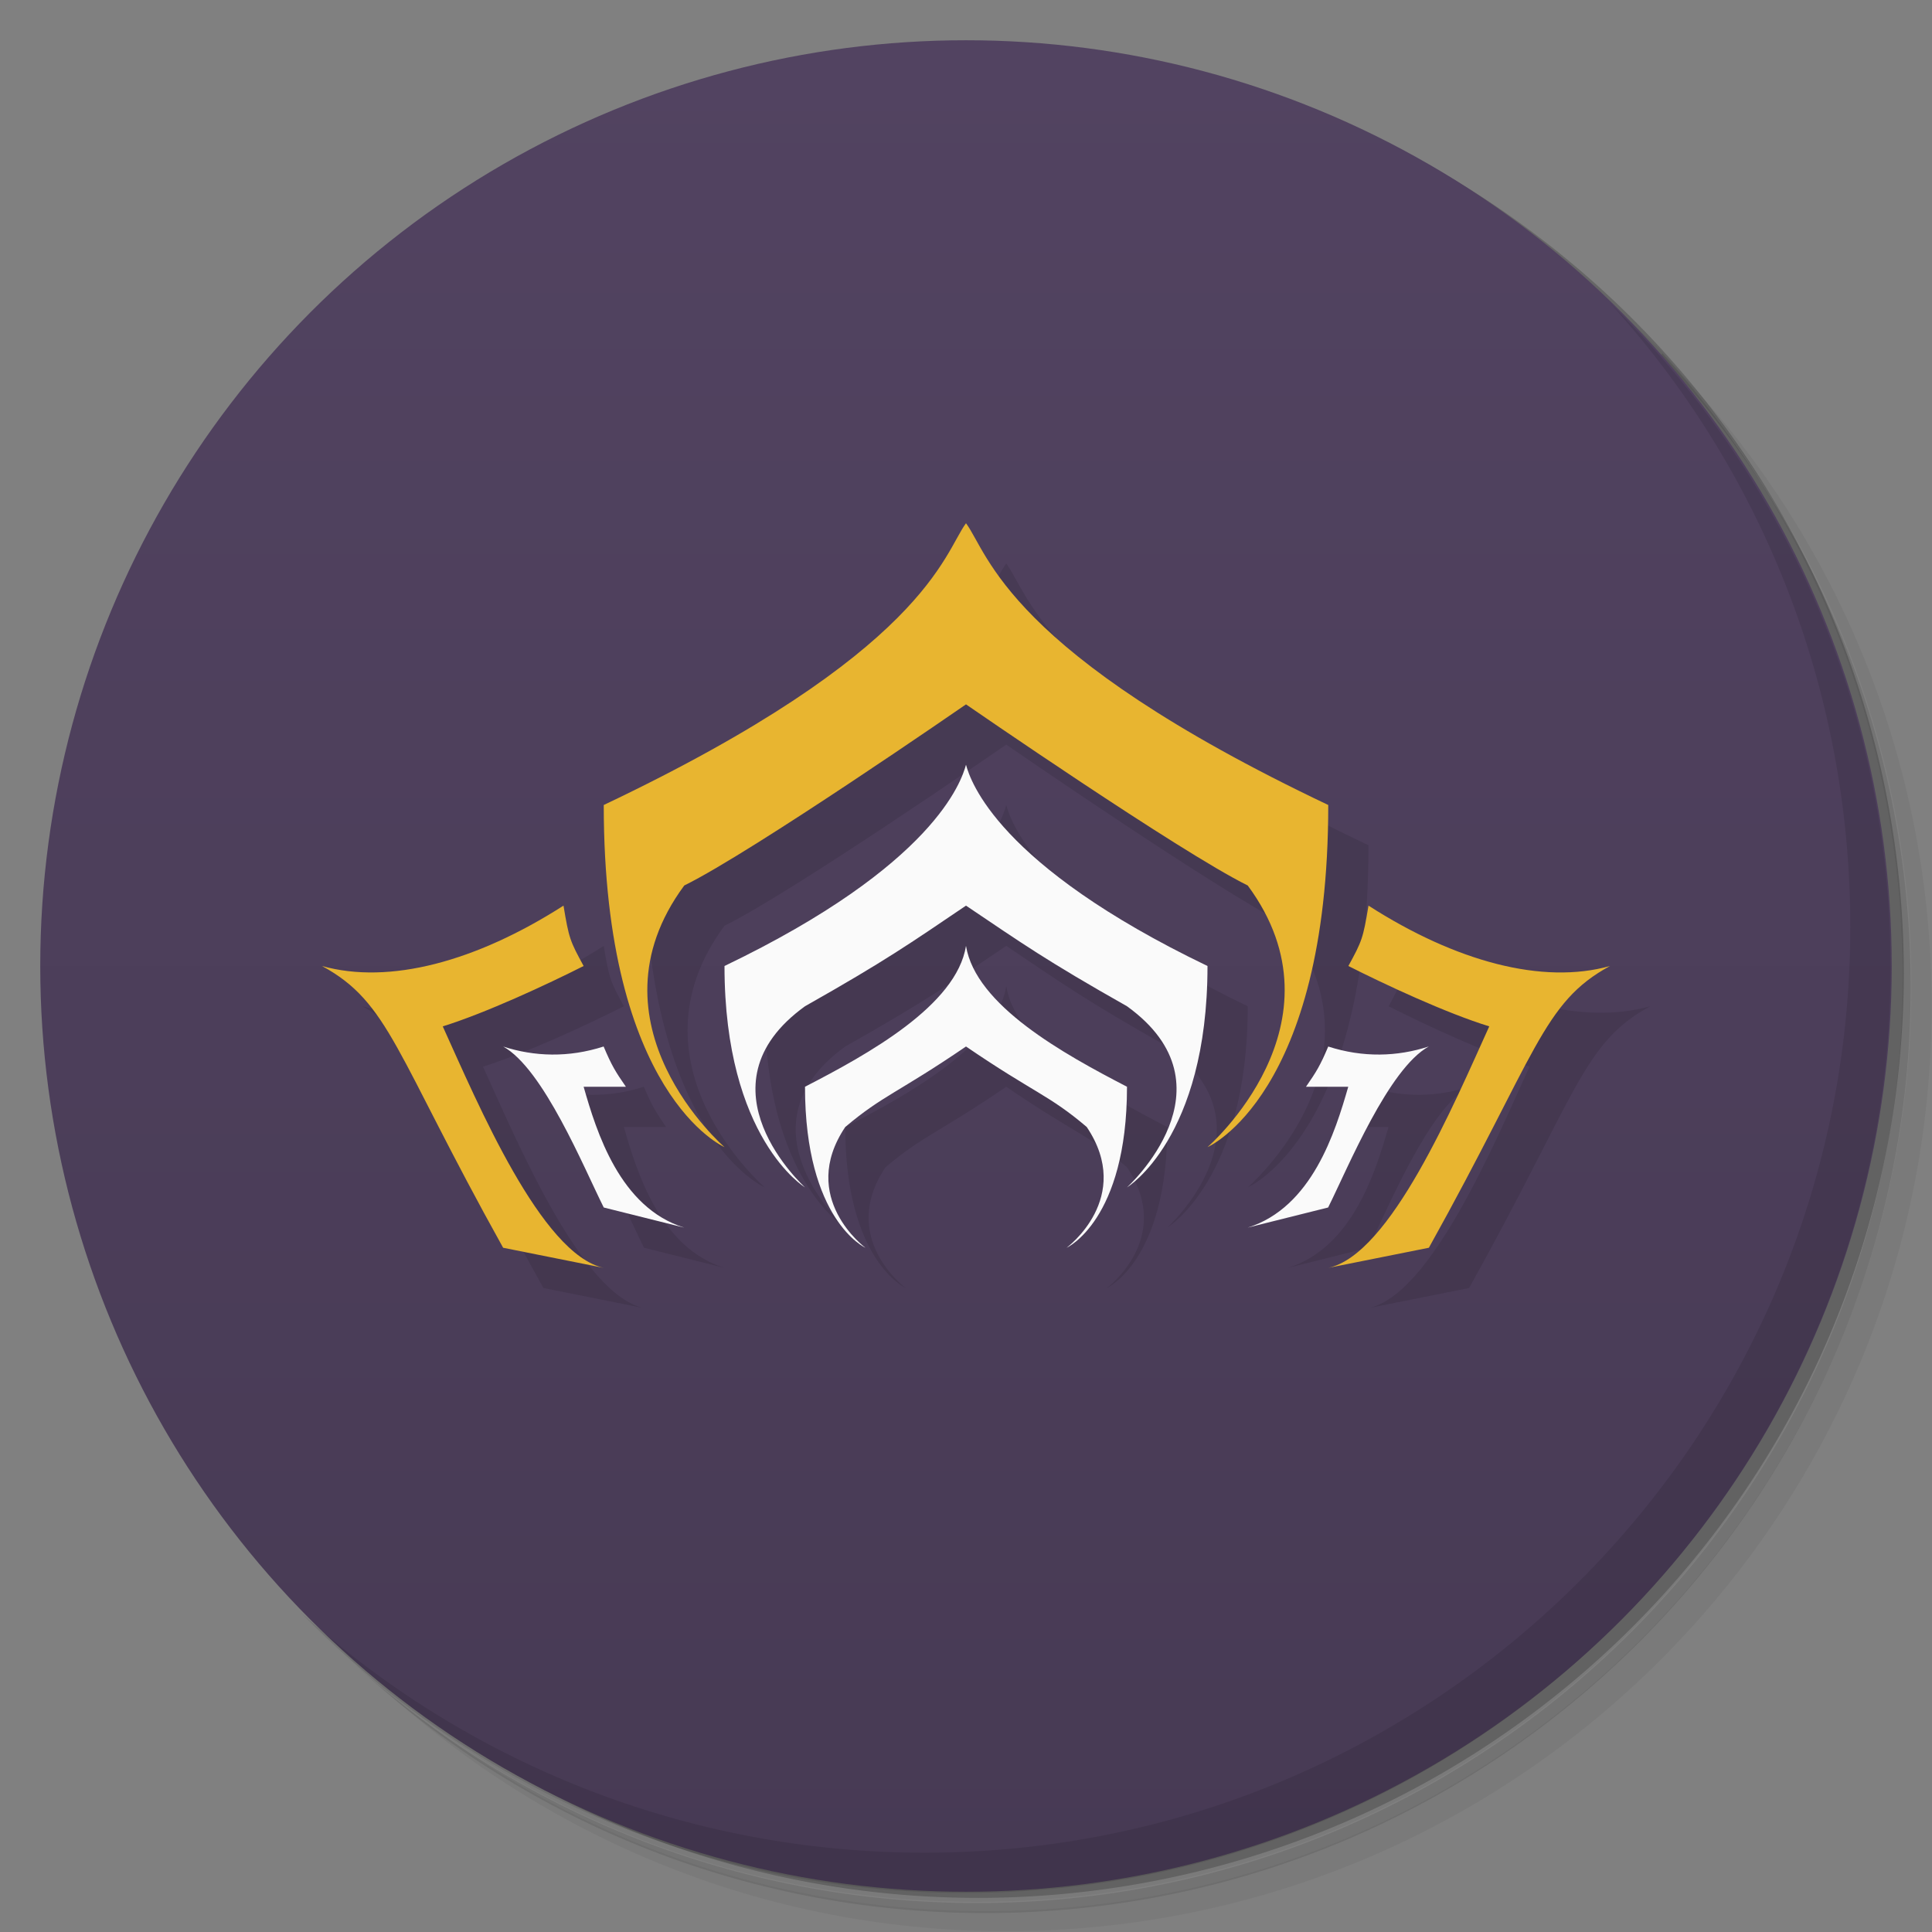 <svg version="1.1" viewBox="0 0 48 48" xmlns="http://www.w3.org/2000/svg">
 <rect x="0" y="0" width="48" height="48" fill="#808080" stroke="none"/>
 <defs>
  <linearGradient id="bg" x2="0" y1="1" y2="47" gradientUnits="userSpaceOnUse">
   <stop style="stop-color:#524361" offset="0"/>
   <stop style="stop-color:#473a54" offset="1"/>
  </linearGradient>
 </defs>
 <path d="m36.3 5c5.86 4.06 9.69 10.8 9.69 18.5 0 12.4-10.1 22.5-22.5 22.5-7.67 0-14.4-3.83-18.5-9.69 1.04 1.82 2.31 3.5 3.78 4.97 4.08 3.71 9.51 5.97 15.5 5.97 12.7 0 23-10.3 23-23 0-5.95-2.26-11.4-5.97-15.5-1.47-1.48-3.15-2.74-4.97-3.78zm4.97 3.78c3.85 4.11 6.22 9.64 6.22 15.7 0 12.7-10.3 23-23 23-6.08 0-11.6-2.36-15.7-6.22 4.16 4.14 9.88 6.72 16.2 6.72 12.7 0 23-10.3 23-23 0-6.34-2.58-12.1-6.72-16.2z" style="opacity:.05"/>
 <path d="m41.3 8.78c3.71 4.08 5.97 9.51 5.97 15.5 0 12.7-10.3 23-23 23-5.95 0-11.4-2.26-15.5-5.97 4.11 3.85 9.64 6.22 15.7 6.22 12.7 0 23-10.3 23-23 0-6.08-2.36-11.6-6.22-15.7z" style="opacity:.1"/>
 <path d="m31.2 2.38c8.62 3.15 14.8 11.4 14.8 21.1 0 12.4-10.1 22.5-22.5 22.5-9.71 0-18-6.14-21.1-14.8a23 23 0 0 0 44.9-7 23 23 0 0 0-16-21.9z" style="opacity:.2"/>
 <circle cx="24" cy="24" r="23" style="fill:url(#bg)"/>
 <path d="m40 7.53c3.71 4.08 5.97 9.51 5.97 15.5 0 12.7-10.3 23-23 23-5.95 0-11.4-2.26-15.5-5.97 4.18 4.29 10 6.97 16.5 6.97 12.7 0 23-10.3 23-23 0-6.46-2.68-12.3-6.97-16.5z" style="opacity:.1"/>
 <path d="m25 14c-0.555 0.748-1 3.2-9 7 0 7.21 3 8.5 3 8.5s-3.54-3.06-1-6.5c1.7-0.835 7-4.5 7-4.5s5.3 3.66 7 4.5c2.54 3.44-1 6.5-1 6.5s3-1.29 3-8.5c-8-3.8-8.44-6.25-9-7zm0 6c-0.111 0.401-0.776 2.49-6 5 0 4.29 2 5.5 2 5.5s-2.77-2.5 0-4.5c2-1.13 2.61-1.56 4-2.5 1.39 0.936 2 1.37 4 2.5 2.77 2 0 4.5 0 4.5s2-1.21 2-5.5c-5.22-2.51-5.89-4.6-6-5zm-10 3.5c-2.17 1.39-4.33 1.97-6 1.5 1.68 0.914 1.81 2.17 4.5 7l2.5 0.5c-1.55-0.335-3.12-4.06-4-6 1.07-0.333 2.59-1.04 3.5-1.5-0.339-0.621-0.365-0.686-0.5-1.5zm20 0c-0.135 0.814-0.161 0.879-0.5 1.5 0.912 0.462 2.43 1.17 3.5 1.5-0.881 1.94-2.45 5.67-4 6l2.5-0.5c2.69-4.83 2.82-6.09 4.5-7-1.67 0.47-3.83-0.107-6-1.5zm-10 1c-0.236 1.48-2.43 2.69-4 3.5 0 3.32 1.5 4 1.5 4s-1.68-1.24-0.5-3c0.943-0.795 1.3-0.841 3-2 1.7 1.16 2.06 1.2 3 2 1.18 1.76-0.5 3-0.5 3s1.5-0.676 1.5-4c-1.57-0.813-3.76-2.02-4-3.5zm-11.5 2.5c1 0.553 2 3 2.5 4l2 0.5c-1.6-0.496-2.18-2.38-2.5-3.5h1.05c-0.258-0.373-0.353-0.525-0.553-1-0.871 0.281-1.72 0.253-2.5 0zm20.5 0c-0.2 0.475-0.295 0.627-0.553 1h1.05c-0.322 1.12-0.901 3-2.5 3.5l2-0.5c0.499-1 1.5-3.45 2.5-4-0.782 0.253-1.63 0.281-2.5 0z" style="opacity:.1"/>
 <path d="m24 13c-0.555 0.748-1 3.2-9 7 0 7.21 3 8.5 3 8.5s-3.54-3.06-1-6.5c1.7-0.835 7-4.5 7-4.5s5.3 3.66 7 4.5c2.54 3.44-1 6.5-1 6.5s3-1.29 3-8.5c-8-3.8-8.44-6.25-9-7zm-10 9.5c-2.17 1.39-4.33 1.97-6 1.5 1.68 0.914 1.81 2.17 4.5 7l2.5 0.5c-1.55-0.335-3.12-4.06-4-6 1.07-0.333 2.59-1.04 3.5-1.5-0.339-0.621-0.365-0.686-0.5-1.5zm20 0c-0.135 0.814-0.161 0.879-0.5 1.5 0.912 0.462 2.43 1.17 3.5 1.5-0.881 1.94-2.45 5.67-4 6l2.5-0.5c2.69-4.83 2.82-6.09 4.5-7-1.67 0.47-3.83-0.107-6-1.5z" style="fill:#e8b530"/>
 <path d="m24 19c-0.111 0.401-0.776 2.49-6 5 0 4.29 2 5.5 2 5.5s-2.77-2.5 0-4.5c2-1.13 2.61-1.56 4-2.5 1.39 0.936 2 1.37 4 2.5 2.77 2 0 4.5 0 4.5s2-1.21 2-5.5c-5.22-2.51-5.89-4.6-6-5zm0 4.5c-0.236 1.48-2.43 2.69-4 3.5 0 3.32 1.5 4 1.5 4s-1.68-1.24-0.5-3c0.943-0.795 1.3-0.841 3-2 1.7 1.16 2.06 1.2 3 2 1.18 1.76-0.5 3-0.5 3s1.5-0.676 1.5-4c-1.57-0.813-3.76-2.02-4-3.5zm-11.5 2.5c1 0.553 2 3 2.5 4l2 0.5c-1.6-0.496-2.18-2.38-2.5-3.5h1.05c-0.258-0.373-0.353-0.525-0.553-1-0.871 0.281-1.72 0.253-2.5 0zm20.5 0c-0.2 0.475-0.295 0.627-0.553 1h1.05c-0.322 1.12-0.901 3-2.5 3.5l2-0.5c0.499-1 1.5-3.45 2.5-4-0.782 0.253-1.63 0.281-2.5 0z" style="fill:#fafafa"/>
</svg>
